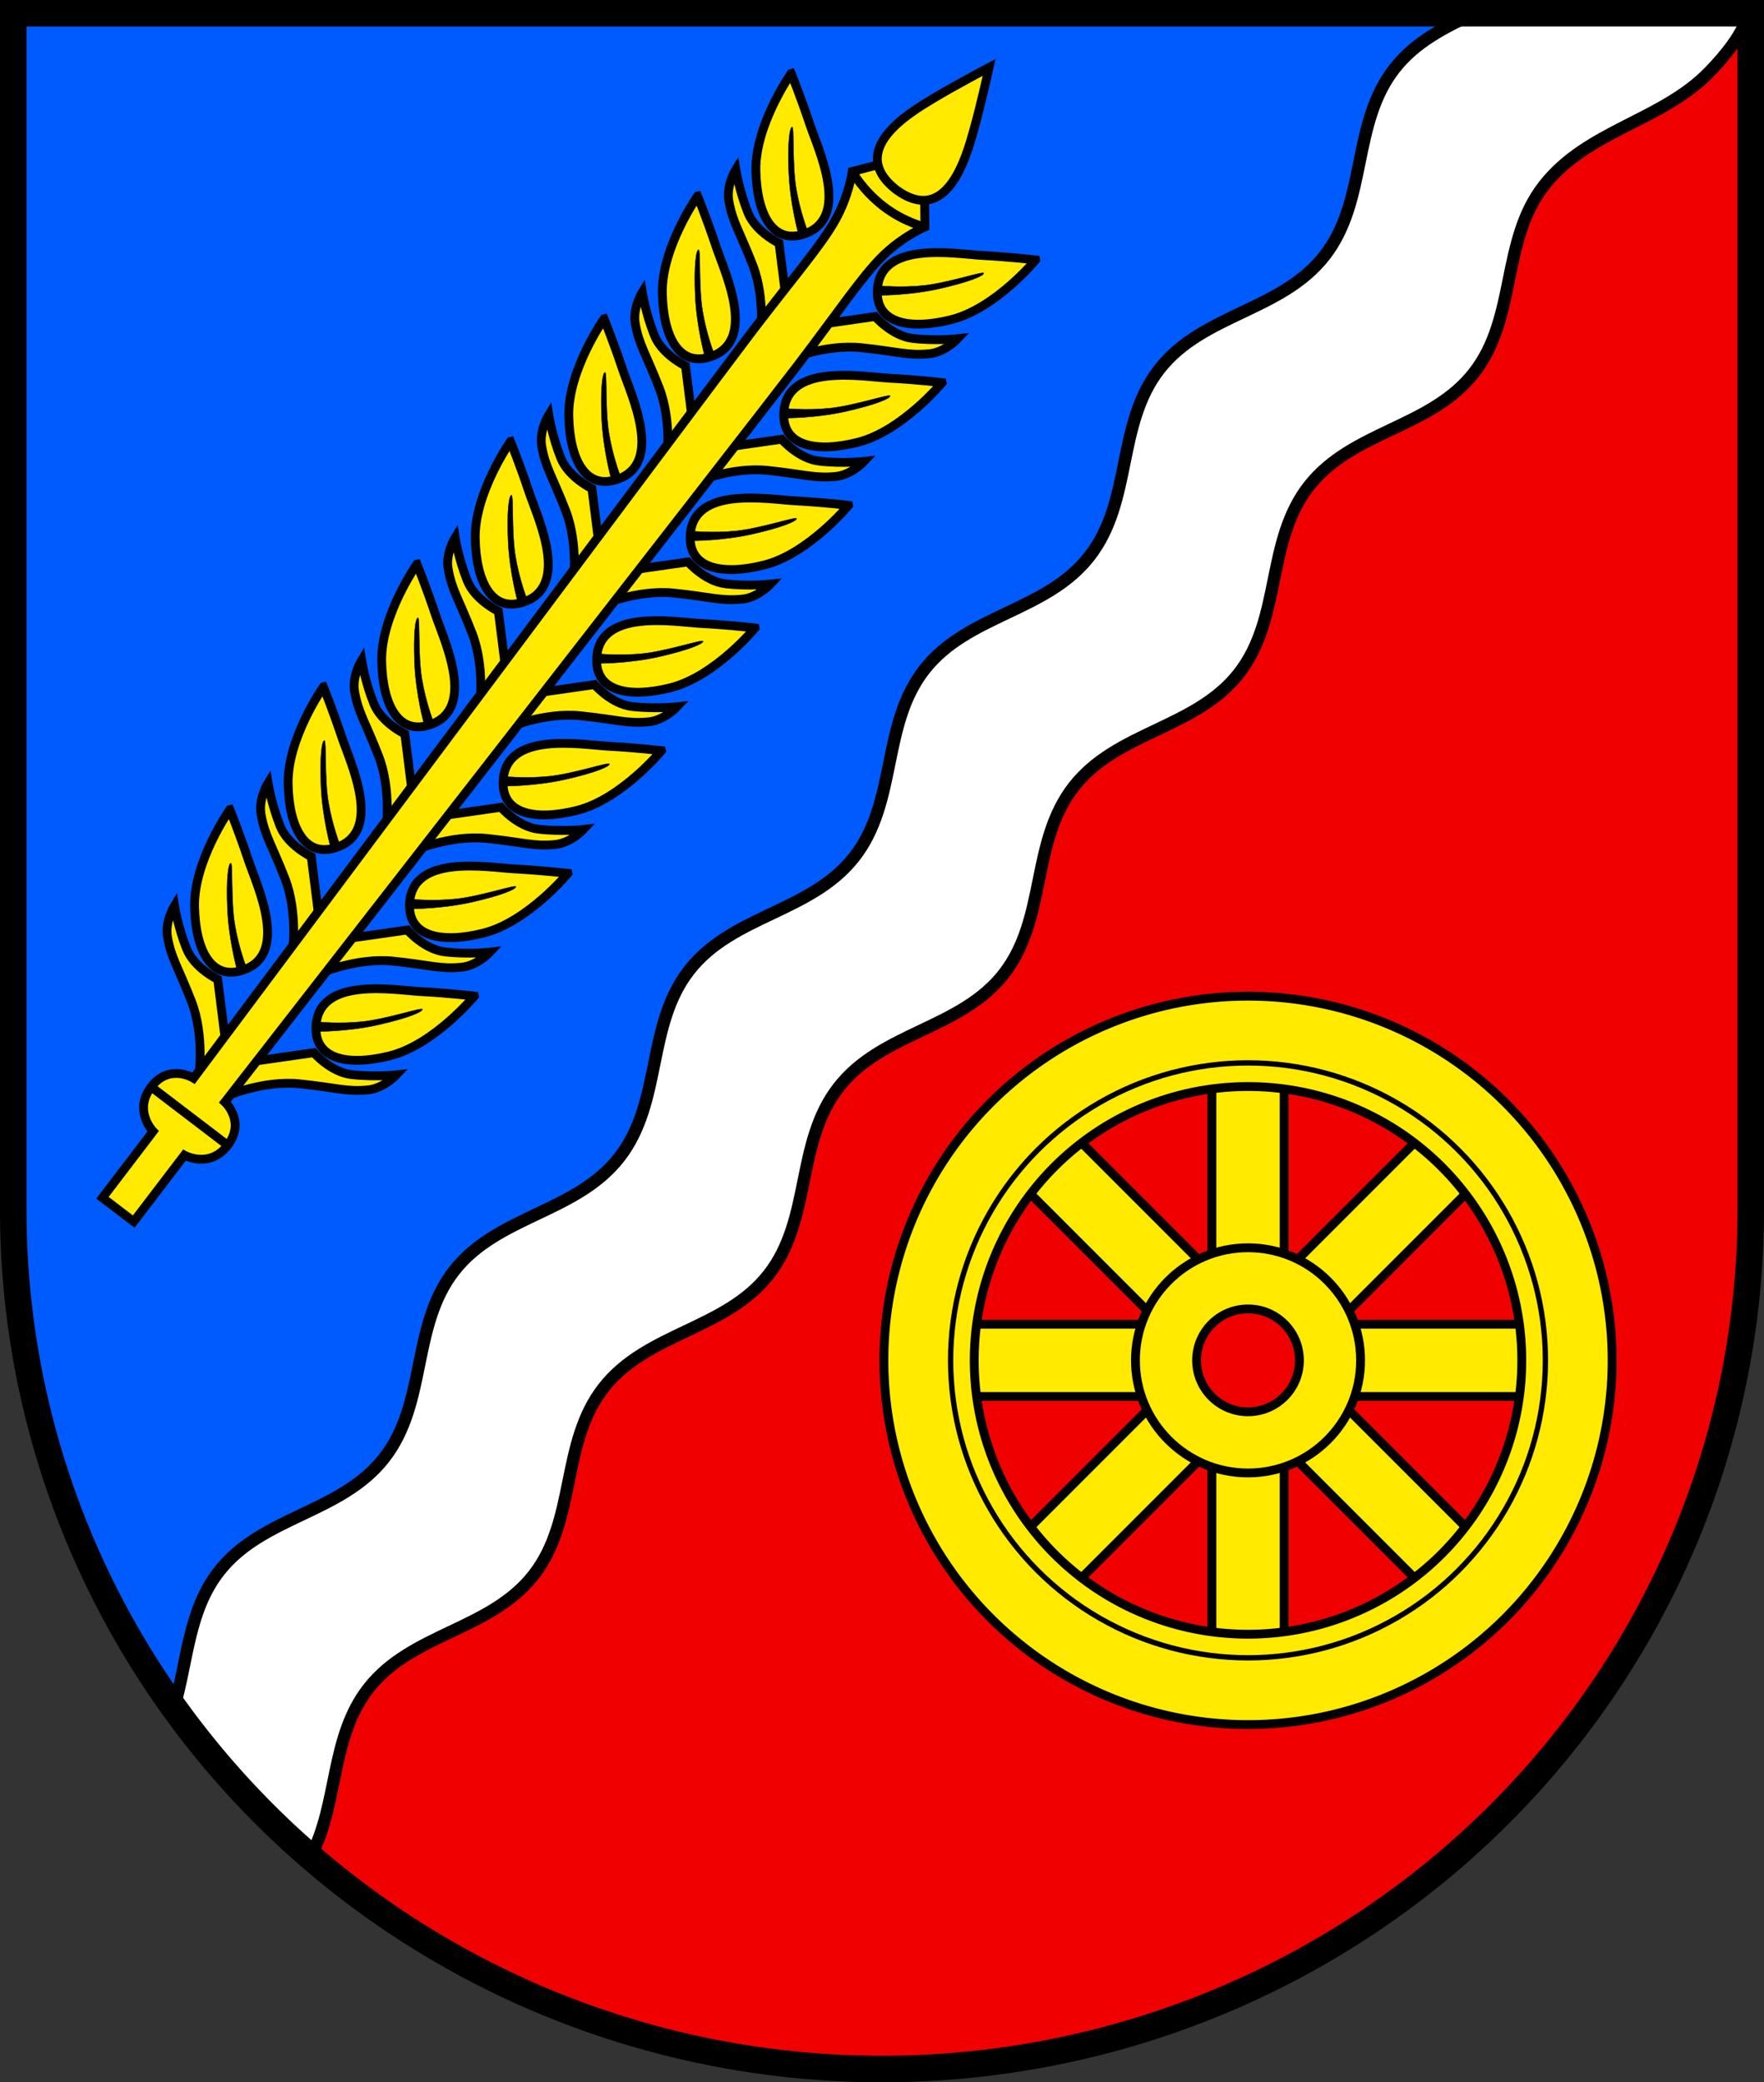 <?xml version="1.0" encoding="UTF-8" standalone="no"?>
<!-- Created with Inkscape (http://www.inkscape.org/) -->

<svg
   width="99.839mm"
   height="117.825mm"
   viewBox="0 0 99.839 117.825"
   version="1.1"
   id="svg5"
   inkscape:version="1.2.2 (732a01da63, 2022-12-09)"
   sodipodi:docname="DEU Süpplingen COA.svg"
   xmlns:inkscape="http://www.inkscape.org/namespaces/inkscape"
   xmlns:sodipodi="http://sodipodi.sourceforge.net/DTD/sodipodi-0.dtd"
   xmlns="http://www.w3.org/2000/svg"
   xmlns:svg="http://www.w3.org/2000/svg">
  <rect x="0" y="0" width="99.839" height="117.825" fill="#333333" stroke="none"/>
  <sodipodi:namedview
     id="namedview7"
     pagecolor="#9e9e9e"
     bordercolor="#666666"
     borderopacity="1.0"
     inkscape:showpageshadow="2"
     inkscape:pageopacity="0"
     inkscape:pagecheckerboard="0"
     inkscape:deskcolor="#8c8c8c"
     inkscape:document-units="mm"
     showgrid="false"
     inkscape:zoom="1.2020019"
     inkscape:cx="189.26758"
     inkscape:cy="223.37734"
     inkscape:current-layer="layer1" />
  <defs
     id="defs2" />
  <g
     inkscape:label="Ebene 1"
     inkscape:groupmode="layer"
     id="layer1"
     transform="translate(-518.911,-105.948)">
    <g
       id="g3076"
       transform="translate(461.619,2.137)">
      <path
         id="path2811"
         style="fill:#005bff;fill-opacity:1;stroke:none;stroke-width:1.5;stroke-dasharray:none"
         d="m 58.042,104.561 v 67.712 a 49.169,48.613 0 0 0 49.17,48.613 49.169,48.613 0 0 0 49.169,-48.613 49.169,48.613 0 0 0 0,-5.2e-4 v -67.712 z" />
      <path
         id="path2877"
         style="fill:#f00000;fill-opacity:1;stroke:none;stroke-width:1.5;stroke-dasharray:none"
         d="M 148.734,104.561 70.644,204.723 a 49.169,48.613 0 0 0 36.568,16.163 49.169,48.613 0 0 0 49.169,-48.613 49.169,48.613 0 0 0 0,-5.2e-4 v -67.712 z" />
      <path
         id="path3529"
         style="fill:#ffffff;fill-opacity:1;stroke:#000000;stroke-width:0.7;stroke-dasharray:none"
         d="m 140.735,104.561 c -1.67,0.794 -3.326,1.608 -4.513,3.126 -2.449,3.13 -1.519,7.474 -3.968,10.603 -2.449,3.13 -6.89,3.273 -9.338,6.403 -2.449,3.13 -1.518,7.474 -3.967,10.604 -2.449,3.13 -6.89,3.273 -9.338,6.403 -2.449,3.13 -1.519,7.474 -3.968,10.604 -2.449,3.13 -6.89,3.273 -9.338,6.403 -2.449,3.13 -1.518,7.474 -3.967,10.604 -2.449,3.13 -6.89,3.273 -9.339,6.403 -2.449,3.13 -1.518,7.475 -3.967,10.605 -2.449,3.13 -6.89,3.272 -9.339,6.402 -1.754,2.241 -1.778,5.104 -2.548,7.699 2.232,3.106 4.826,5.941 7.728,8.448 1.589,-2.997 1.098,-6.741 3.277,-9.527 2.449,-3.13 6.89,-3.273 9.339,-6.403 2.449,-3.13 1.518,-7.474 3.967,-10.604 2.449,-3.13 6.89,-3.273 9.339,-6.403 2.449,-3.13 1.518,-7.474 3.967,-10.604 2.449,-3.13 6.89,-3.273 9.339,-6.403 2.449,-3.13 1.519,-7.474 3.968,-10.604 2.449,-3.13 6.89,-3.273 9.338,-6.403 2.449,-3.13 1.518,-7.474 3.967,-10.604 2.449,-3.13 6.89,-3.273 9.338,-6.403 2.449,-3.13 1.519,-7.474 3.968,-10.604 2.449,-3.13 6.654,-3.646 9.338,-6.403 0.898,-0.922 1.926,-2.156 2.239,-3.343 z"
         sodipodi:nodetypes="cccccccccccsccccsscccccccscc" />
      <path
         id="path2990"
         style="fill:none;fill-opacity:1;stroke:#000000;stroke-width:1.5;stroke-dasharray:none"
         d="m 58.042,104.561 v 67.712 a 49.169,48.613 0 0 0 49.17,48.613 49.169,48.613 0 0 0 49.169,-48.613 49.169,48.613 0 0 0 0,-5.2e-4 v -67.712 z" />
      <g
         id="g1493"
         transform="rotate(37.333,175.479,-122.035)">
        <g
           id="g1428"
           inkscape:transform-center-x="-4.5044907"
           inkscape:transform-center-y="49.975979"
           transform="matrix(-1,0,0,1,530.588,0)">
          <g
             id="g1378"
             transform="translate(0,25.845)">
            <path
               style="fill:#ffea00;fill-opacity:1;stroke:#000000;stroke-width:0.5;stroke-dasharray:none"
               d="m 264.349,144.966 c 0,0 -1.133,-2.037 -2.913,-3.121 -1.78,-1.085 -2.398,-1.245 -3.288,-2.079 -0.65,-0.609 -0.751,-1.641 -0.751,-1.641 0,0 0.88,0.842 2.03,1.529 1.013,0.605 2.447,0.306 2.447,0.306 l 3.115,3.17 z"
               id="path1372"
               sodipodi:nodetypes="csscsccc" />
            <path
               style="fill:#ffea00;fill-opacity:1;stroke:#000000;stroke-width:0.5;stroke-dasharray:none"
               d="m 256.591,131.904 c 0,0 0.138,3.559 1.75,5.584 1.523,1.913 3.284,2.762 4.346,1.199 1.582,-2.328 -2.252,-4.279 -3.539,-5.152 -1.298,-0.885 -2.556,-1.632 -2.556,-1.632 z"
               id="path1374"
               sodipodi:nodetypes="csscc" />
            <path
               style="fill:#000000;stroke:#000000;stroke-width:0.02;stroke-dasharray:none"
               d="m 262.412,138.865 c 0,0 -1.357,-1.023 -2.478,-2.36 -1.121,-1.337 -1.571,-2.138 -1.455,-2.222 0.098,-0.071 1.293,1.691 2.276,2.615 0.983,0.924 1.991,1.534 1.991,1.534 z"
               id="path1376"
               sodipodi:nodetypes="cssscc" />
          </g>
          <g
             id="g1386"
             transform="translate(0,-26.543)">
            <path
               style="fill:#ffea00;fill-opacity:1;stroke:#000000;stroke-width:0.5;stroke-dasharray:none"
               d="m 264.349,144.966 c 0,0 -1.133,-2.037 -2.913,-3.121 -1.78,-1.085 -2.398,-1.245 -3.288,-2.079 -0.65,-0.609 -0.751,-1.641 -0.751,-1.641 0,0 0.88,0.842 2.03,1.529 1.013,0.605 2.447,0.306 2.447,0.306 l 3.115,3.17 z"
               id="path1380"
               sodipodi:nodetypes="csscsccc" />
            <path
               style="fill:#ffea00;fill-opacity:1;stroke:#000000;stroke-width:0.5;stroke-dasharray:none"
               d="m 256.591,131.904 c 0,0 0.138,3.559 1.75,5.584 1.523,1.913 3.284,2.762 4.346,1.199 1.582,-2.328 -2.252,-4.279 -3.539,-5.152 -1.298,-0.885 -2.556,-1.632 -2.556,-1.632 z"
               id="path1382"
               sodipodi:nodetypes="csscc" />
            <path
               style="fill:#000000;stroke:#000000;stroke-width:0.02;stroke-dasharray:none"
               d="m 262.412,138.865 c 0,0 -1.357,-1.023 -2.478,-2.36 -1.121,-1.337 -1.571,-2.138 -1.455,-2.222 0.098,-0.071 1.293,1.691 2.276,2.615 0.983,0.924 1.991,1.534 1.991,1.534 z"
               id="path1384"
               sodipodi:nodetypes="cssscc" />
          </g>
          <g
             id="g1394"
             transform="translate(0,-17.811)">
            <path
               style="fill:#ffea00;fill-opacity:1;stroke:#000000;stroke-width:0.5;stroke-dasharray:none"
               d="m 264.349,144.966 c 0,0 -1.133,-2.037 -2.913,-3.121 -1.78,-1.085 -2.398,-1.245 -3.288,-2.079 -0.65,-0.609 -0.751,-1.641 -0.751,-1.641 0,0 0.88,0.842 2.03,1.529 1.013,0.605 2.447,0.306 2.447,0.306 l 3.115,3.17 z"
               id="path1388"
               sodipodi:nodetypes="csscsccc" />
            <path
               style="fill:#ffea00;fill-opacity:1;stroke:#000000;stroke-width:0.5;stroke-dasharray:none"
               d="m 256.591,131.904 c 0,0 0.138,3.559 1.75,5.584 1.523,1.913 3.284,2.762 4.346,1.199 1.582,-2.328 -2.252,-4.279 -3.539,-5.152 -1.298,-0.885 -2.556,-1.632 -2.556,-1.632 z"
               id="path1390"
               sodipodi:nodetypes="csscc" />
            <path
               style="fill:#000000;stroke:#000000;stroke-width:0.02;stroke-dasharray:none"
               d="m 262.412,138.865 c 0,0 -1.357,-1.023 -2.478,-2.36 -1.121,-1.337 -1.571,-2.138 -1.455,-2.222 0.098,-0.071 1.293,1.691 2.276,2.615 0.983,0.924 1.991,1.534 1.991,1.534 z"
               id="path1392"
               sodipodi:nodetypes="cssscc" />
          </g>
          <g
             id="g1402"
             transform="translate(0,-9.08)">
            <path
               style="fill:#ffea00;fill-opacity:1;stroke:#000000;stroke-width:0.5;stroke-dasharray:none"
               d="m 264.349,144.966 c 0,0 -1.133,-2.037 -2.913,-3.121 -1.78,-1.085 -2.398,-1.245 -3.288,-2.079 -0.65,-0.609 -0.751,-1.641 -0.751,-1.641 0,0 0.88,0.842 2.03,1.529 1.013,0.605 2.447,0.306 2.447,0.306 l 3.115,3.17 z"
               id="path1396"
               sodipodi:nodetypes="csscsccc" />
            <path
               style="fill:#ffea00;fill-opacity:1;stroke:#000000;stroke-width:0.5;stroke-dasharray:none"
               d="m 256.591,131.904 c 0,0 0.138,3.559 1.75,5.584 1.523,1.913 3.284,2.762 4.346,1.199 1.582,-2.328 -2.252,-4.279 -3.539,-5.152 -1.298,-0.885 -2.556,-1.632 -2.556,-1.632 z"
               id="path1398"
               sodipodi:nodetypes="csscc" />
            <path
               style="fill:#000000;stroke:#000000;stroke-width:0.02;stroke-dasharray:none"
               d="m 262.412,138.865 c 0,0 -1.357,-1.023 -2.478,-2.36 -1.121,-1.337 -1.571,-2.138 -1.455,-2.222 0.098,-0.071 1.293,1.691 2.276,2.615 0.983,0.924 1.991,1.534 1.991,1.534 z"
               id="path1400"
               sodipodi:nodetypes="cssscc" />
          </g>
          <g
             id="g1410"
             transform="translate(0,-0.349)">
            <path
               style="fill:#ffea00;fill-opacity:1;stroke:#000000;stroke-width:0.5;stroke-dasharray:none"
               d="m 264.349,144.966 c 0,0 -1.133,-2.037 -2.913,-3.121 -1.78,-1.085 -2.398,-1.245 -3.288,-2.079 -0.65,-0.609 -0.751,-1.641 -0.751,-1.641 0,0 0.88,0.842 2.03,1.529 1.013,0.605 2.447,0.306 2.447,0.306 l 3.115,3.17 z"
               id="path1404"
               sodipodi:nodetypes="csscsccc" />
            <path
               style="fill:#ffea00;fill-opacity:1;stroke:#000000;stroke-width:0.5;stroke-dasharray:none"
               d="m 256.591,131.904 c 0,0 0.138,3.559 1.75,5.584 1.523,1.913 3.284,2.762 4.346,1.199 1.582,-2.328 -2.252,-4.279 -3.539,-5.152 -1.298,-0.885 -2.556,-1.632 -2.556,-1.632 z"
               id="path1406"
               sodipodi:nodetypes="csscc" />
            <path
               style="fill:#000000;stroke:#000000;stroke-width:0.02;stroke-dasharray:none"
               d="m 262.412,138.865 c 0,0 -1.357,-1.023 -2.478,-2.36 -1.121,-1.337 -1.571,-2.138 -1.455,-2.222 0.098,-0.071 1.293,1.691 2.276,2.615 0.983,0.924 1.991,1.534 1.991,1.534 z"
               id="path1408"
               sodipodi:nodetypes="cssscc" />
          </g>
          <g
             id="g1418"
             transform="translate(0,8.382)">
            <path
               style="fill:#ffea00;fill-opacity:1;stroke:#000000;stroke-width:0.5;stroke-dasharray:none"
               d="m 264.349,144.966 c 0,0 -1.133,-2.037 -2.913,-3.121 -1.78,-1.085 -2.398,-1.245 -3.288,-2.079 -0.65,-0.609 -0.751,-1.641 -0.751,-1.641 0,0 0.88,0.842 2.03,1.529 1.013,0.605 2.447,0.306 2.447,0.306 l 3.115,3.17 z"
               id="path1412"
               sodipodi:nodetypes="csscsccc" />
            <path
               style="fill:#ffea00;fill-opacity:1;stroke:#000000;stroke-width:0.5;stroke-dasharray:none"
               d="m 256.591,131.904 c 0,0 0.138,3.559 1.75,5.584 1.523,1.913 3.284,2.762 4.346,1.199 1.582,-2.328 -2.252,-4.279 -3.539,-5.152 -1.298,-0.885 -2.556,-1.632 -2.556,-1.632 z"
               id="path1414"
               sodipodi:nodetypes="csscc" />
            <path
               style="fill:#000000;stroke:#000000;stroke-width:0.02;stroke-dasharray:none"
               d="m 262.412,138.865 c 0,0 -1.357,-1.023 -2.478,-2.36 -1.121,-1.337 -1.571,-2.138 -1.455,-2.222 0.098,-0.071 1.293,1.691 2.276,2.615 0.983,0.924 1.991,1.534 1.991,1.534 z"
               id="path1416"
               sodipodi:nodetypes="cssscc" />
          </g>
          <g
             id="g1426"
             transform="translate(0,17.114)">
            <path
               style="fill:#ffea00;fill-opacity:1;stroke:#000000;stroke-width:0.5;stroke-dasharray:none"
               d="m 264.349,144.966 c 0,0 -1.133,-2.037 -2.913,-3.121 -1.78,-1.085 -2.398,-1.245 -3.288,-2.079 -0.65,-0.609 -0.751,-1.641 -0.751,-1.641 0,0 0.88,0.842 2.03,1.529 1.013,0.605 2.447,0.306 2.447,0.306 l 3.115,3.17 z"
               id="path1420"
               sodipodi:nodetypes="csscsccc" />
            <path
               style="fill:#ffea00;fill-opacity:1;stroke:#000000;stroke-width:0.5;stroke-dasharray:none"
               d="m 256.591,131.904 c 0,0 0.138,3.559 1.75,5.584 1.523,1.913 3.284,2.762 4.346,1.199 1.582,-2.328 -2.252,-4.279 -3.539,-5.152 -1.298,-0.885 -2.556,-1.632 -2.556,-1.632 z"
               id="path1422"
               sodipodi:nodetypes="csscc" />
            <path
               style="fill:#000000;stroke:#000000;stroke-width:0.02;stroke-dasharray:none"
               d="m 262.412,138.865 c 0,0 -1.357,-1.023 -2.478,-2.36 -1.121,-1.337 -1.571,-2.138 -1.455,-2.222 0.098,-0.071 1.293,1.691 2.276,2.615 0.983,0.924 1.991,1.534 1.991,1.534 z"
               id="path1424"
               sodipodi:nodetypes="cssscc" />
          </g>
        </g>
        <g
           id="g1370">
          <g
             id="g1292"
             transform="translate(0,25.845)">
            <path
               style="fill:#ffea00;fill-opacity:1;stroke:#000000;stroke-width:0.5;stroke-dasharray:none"
               d="m 264.349,144.966 c 0,0 -1.133,-2.037 -2.913,-3.121 -1.78,-1.085 -2.398,-1.245 -3.288,-2.079 -0.65,-0.609 -0.751,-1.641 -0.751,-1.641 0,0 0.88,0.842 2.03,1.529 1.013,0.605 2.447,0.306 2.447,0.306 l 3.115,3.17 z"
               id="path1227"
               sodipodi:nodetypes="csscsccc" />
            <path
               style="fill:#ffea00;fill-opacity:1;stroke:#000000;stroke-width:0.5;stroke-dasharray:none"
               d="m 256.591,131.904 c 0,0 0.138,3.559 1.75,5.584 1.523,1.913 3.284,2.762 4.346,1.199 1.582,-2.328 -2.252,-4.279 -3.539,-5.152 -1.298,-0.885 -2.556,-1.632 -2.556,-1.632 z"
               id="path1229"
               sodipodi:nodetypes="csscc" />
            <path
               style="fill:#000000;stroke:#000000;stroke-width:0.02;stroke-dasharray:none"
               d="m 262.412,138.865 c 0,0 -1.357,-1.023 -2.478,-2.36 -1.121,-1.337 -1.571,-2.138 -1.455,-2.222 0.098,-0.071 1.293,1.691 2.276,2.615 0.983,0.924 1.991,1.534 1.991,1.534 z"
               id="path1233"
               sodipodi:nodetypes="cssscc" />
          </g>
          <g
             id="g1300"
             transform="translate(0,-26.543)">
            <path
               style="fill:#ffea00;fill-opacity:1;stroke:#000000;stroke-width:0.5;stroke-dasharray:none"
               d="m 264.349,144.966 c 0,0 -1.133,-2.037 -2.913,-3.121 -1.78,-1.085 -2.398,-1.245 -3.288,-2.079 -0.65,-0.609 -0.751,-1.641 -0.751,-1.641 0,0 0.88,0.842 2.03,1.529 1.013,0.605 2.447,0.306 2.447,0.306 l 3.115,3.17 z"
               id="path1294"
               sodipodi:nodetypes="csscsccc" />
            <path
               style="fill:#ffea00;fill-opacity:1;stroke:#000000;stroke-width:0.5;stroke-dasharray:none"
               d="m 256.591,131.904 c 0,0 0.138,3.559 1.75,5.584 1.523,1.913 3.284,2.762 4.346,1.199 1.582,-2.328 -2.252,-4.279 -3.539,-5.152 -1.298,-0.885 -2.556,-1.632 -2.556,-1.632 z"
               id="path1296"
               sodipodi:nodetypes="csscc" />
            <path
               style="fill:#000000;stroke:#000000;stroke-width:0.02;stroke-dasharray:none"
               d="m 262.412,138.865 c 0,0 -1.357,-1.023 -2.478,-2.36 -1.121,-1.337 -1.571,-2.138 -1.455,-2.222 0.098,-0.071 1.293,1.691 2.276,2.615 0.983,0.924 1.991,1.534 1.991,1.534 z"
               id="path1298"
               sodipodi:nodetypes="cssscc" />
          </g>
          <g
             id="g1308"
             transform="translate(0,-17.811)">
            <path
               style="fill:#ffea00;fill-opacity:1;stroke:#000000;stroke-width:0.5;stroke-dasharray:none"
               d="m 264.349,144.966 c 0,0 -1.133,-2.037 -2.913,-3.121 -1.78,-1.085 -2.398,-1.245 -3.288,-2.079 -0.65,-0.609 -0.751,-1.641 -0.751,-1.641 0,0 0.88,0.842 2.03,1.529 1.013,0.605 2.447,0.306 2.447,0.306 l 3.115,3.17 z"
               id="path1302"
               sodipodi:nodetypes="csscsccc" />
            <path
               style="fill:#ffea00;fill-opacity:1;stroke:#000000;stroke-width:0.5;stroke-dasharray:none"
               d="m 256.591,131.904 c 0,0 0.138,3.559 1.75,5.584 1.523,1.913 3.284,2.762 4.346,1.199 1.582,-2.328 -2.252,-4.279 -3.539,-5.152 -1.298,-0.885 -2.556,-1.632 -2.556,-1.632 z"
               id="path1304"
               sodipodi:nodetypes="csscc" />
            <path
               style="fill:#000000;stroke:#000000;stroke-width:0.02;stroke-dasharray:none"
               d="m 262.412,138.865 c 0,0 -1.357,-1.023 -2.478,-2.36 -1.121,-1.337 -1.571,-2.138 -1.455,-2.222 0.098,-0.071 1.293,1.691 2.276,2.615 0.983,0.924 1.991,1.534 1.991,1.534 z"
               id="path1306"
               sodipodi:nodetypes="cssscc" />
          </g>
          <g
             id="g1316"
             transform="translate(0,-9.08)">
            <path
               style="fill:#ffea00;fill-opacity:1;stroke:#000000;stroke-width:0.5;stroke-dasharray:none"
               d="m 264.349,144.966 c 0,0 -1.133,-2.037 -2.913,-3.121 -1.78,-1.085 -2.398,-1.245 -3.288,-2.079 -0.65,-0.609 -0.751,-1.641 -0.751,-1.641 0,0 0.88,0.842 2.03,1.529 1.013,0.605 2.447,0.306 2.447,0.306 l 3.115,3.17 z"
               id="path1310"
               sodipodi:nodetypes="csscsccc" />
            <path
               style="fill:#ffea00;fill-opacity:1;stroke:#000000;stroke-width:0.5;stroke-dasharray:none"
               d="m 256.591,131.904 c 0,0 0.138,3.559 1.75,5.584 1.523,1.913 3.284,2.762 4.346,1.199 1.582,-2.328 -2.252,-4.279 -3.539,-5.152 -1.298,-0.885 -2.556,-1.632 -2.556,-1.632 z"
               id="path1312"
               sodipodi:nodetypes="csscc" />
            <path
               style="fill:#000000;stroke:#000000;stroke-width:0.02;stroke-dasharray:none"
               d="m 262.412,138.865 c 0,0 -1.357,-1.023 -2.478,-2.36 -1.121,-1.337 -1.571,-2.138 -1.455,-2.222 0.098,-0.071 1.293,1.691 2.276,2.615 0.983,0.924 1.991,1.534 1.991,1.534 z"
               id="path1314"
               sodipodi:nodetypes="cssscc" />
          </g>
          <g
             id="g1324"
             transform="translate(0,-0.349)">
            <path
               style="fill:#ffea00;fill-opacity:1;stroke:#000000;stroke-width:0.5;stroke-dasharray:none"
               d="m 264.349,144.966 c 0,0 -1.133,-2.037 -2.913,-3.121 -1.78,-1.085 -2.398,-1.245 -3.288,-2.079 -0.65,-0.609 -0.751,-1.641 -0.751,-1.641 0,0 0.88,0.842 2.03,1.529 1.013,0.605 2.447,0.306 2.447,0.306 l 3.115,3.17 z"
               id="path1318"
               sodipodi:nodetypes="csscsccc" />
            <path
               style="fill:#ffea00;fill-opacity:1;stroke:#000000;stroke-width:0.5;stroke-dasharray:none"
               d="m 256.591,131.904 c 0,0 0.138,3.559 1.75,5.584 1.523,1.913 3.284,2.762 4.346,1.199 1.582,-2.328 -2.252,-4.279 -3.539,-5.152 -1.298,-0.885 -2.556,-1.632 -2.556,-1.632 z"
               id="path1320"
               sodipodi:nodetypes="csscc" />
            <path
               style="fill:#000000;stroke:#000000;stroke-width:0.02;stroke-dasharray:none"
               d="m 262.412,138.865 c 0,0 -1.357,-1.023 -2.478,-2.36 -1.121,-1.337 -1.571,-2.138 -1.455,-2.222 0.098,-0.071 1.293,1.691 2.276,2.615 0.983,0.924 1.991,1.534 1.991,1.534 z"
               id="path1322"
               sodipodi:nodetypes="cssscc" />
          </g>
          <g
             id="g1332"
             transform="translate(0,8.382)">
            <path
               style="fill:#ffea00;fill-opacity:1;stroke:#000000;stroke-width:0.5;stroke-dasharray:none"
               d="m 264.349,144.966 c 0,0 -1.133,-2.037 -2.913,-3.121 -1.78,-1.085 -2.398,-1.245 -3.288,-2.079 -0.65,-0.609 -0.751,-1.641 -0.751,-1.641 0,0 0.88,0.842 2.03,1.529 1.013,0.605 2.447,0.306 2.447,0.306 l 3.115,3.17 z"
               id="path1326"
               sodipodi:nodetypes="csscsccc" />
            <path
               style="fill:#ffea00;fill-opacity:1;stroke:#000000;stroke-width:0.5;stroke-dasharray:none"
               d="m 256.591,131.904 c 0,0 0.138,3.559 1.75,5.584 1.523,1.913 3.284,2.762 4.346,1.199 1.582,-2.328 -2.252,-4.279 -3.539,-5.152 -1.298,-0.885 -2.556,-1.632 -2.556,-1.632 z"
               id="path1328"
               sodipodi:nodetypes="csscc" />
            <path
               style="fill:#000000;stroke:#000000;stroke-width:0.02;stroke-dasharray:none"
               d="m 262.412,138.865 c 0,0 -1.357,-1.023 -2.478,-2.36 -1.121,-1.337 -1.571,-2.138 -1.455,-2.222 0.098,-0.071 1.293,1.691 2.276,2.615 0.983,0.924 1.991,1.534 1.991,1.534 z"
               id="path1330"
               sodipodi:nodetypes="cssscc" />
          </g>
          <g
             id="g1340"
             transform="translate(0,17.114)">
            <path
               style="fill:#ffea00;fill-opacity:1;stroke:#000000;stroke-width:0.5;stroke-dasharray:none"
               d="m 264.349,144.966 c 0,0 -1.133,-2.037 -2.913,-3.121 -1.78,-1.085 -2.398,-1.245 -3.288,-2.079 -0.65,-0.609 -0.751,-1.641 -0.751,-1.641 0,0 0.88,0.842 2.03,1.529 1.013,0.605 2.447,0.306 2.447,0.306 l 3.115,3.17 z"
               id="path1334"
               sodipodi:nodetypes="csscsccc" />
            <path
               style="fill:#ffea00;fill-opacity:1;stroke:#000000;stroke-width:0.5;stroke-dasharray:none"
               d="m 256.591,131.904 c 0,0 0.138,3.559 1.75,5.584 1.523,1.913 3.284,2.762 4.346,1.199 1.582,-2.328 -2.252,-4.279 -3.539,-5.152 -1.298,-0.885 -2.556,-1.632 -2.556,-1.632 z"
               id="path1336"
               sodipodi:nodetypes="csscc" />
            <path
               style="fill:#000000;stroke:#000000;stroke-width:0.02;stroke-dasharray:none"
               d="m 262.412,138.865 c 0,0 -1.357,-1.023 -2.478,-2.36 -1.121,-1.337 -1.571,-2.138 -1.455,-2.222 0.098,-0.071 1.293,1.691 2.276,2.615 0.983,0.924 1.991,1.534 1.991,1.534 z"
               id="path1338"
               sodipodi:nodetypes="cssscc" />
          </g>
        </g>
        <g
           id="g1210">
          <path
             id="path1033"
             style="fill:#ffea00;fill-opacity:1;stroke:#000000;stroke-width:0.5;stroke-dasharray:none"
             d="m 265.294,104.375 -2.588,3.304 c 0,0 0.669,1.14 0.905,2.753 0.236,1.612 0.079,4.051 0.079,7.826 0,3.775 0.49,52.821 0.49,52.821 -0.022,0.002 -1.611,0.165 -1.611,1.849 0,1.696 1.613,1.933 1.613,1.933 v 4.727 h 1.113 1.112 v -4.727 c 0,0 1.613,-0.236 1.613,-1.933 0,-1.684 -1.588,-1.847 -1.611,-1.849 0,0 0.49,-49.046 0.49,-52.821 0,-3.775 -0.157,-6.214 0.079,-7.826 0.236,-1.612 0.904,-2.753 0.904,-2.753 z" />
          <path
             style="fill:#ffea00;fill-opacity:1;stroke:#000000;stroke-width:0.5;stroke-dasharray:none"
             d="m 266.761,101.661 c 0.551,1.396 2.132,5.27 -1.467,5.329 -3.598,-0.059 -2.017,-3.933 -1.467,-5.329 0.551,-1.396 1.467,-3.362 1.467,-3.362 0,0 0.916,1.966 1.467,3.362 z"
             id="path1142"
             sodipodi:nodetypes="scscs" />
          <path
             style="fill:none;stroke:#000000;stroke-width:0.5;stroke-dasharray:none"
             d="m 267.882,107.678 c 0,0 -1.09,0.507 -2.588,0.497 -1.498,-0.01 -2.588,-0.497 -2.588,-0.497"
             id="path1200"
             sodipodi:nodetypes="czc" />
          <path
             style="fill:none;stroke:#000000;stroke-width:0.5;stroke-dasharray:none"
             d="m 262.569,172.928 h 5.45"
             id="path1204" />
        </g>
      </g>
      <g
         id="g1862"
         transform="translate(-197.467,16.163)">
        <g
           id="g1849"
           transform="rotate(-45,325.394,164.624)">
          <rect
             style="fill:#ffea00;fill-opacity:1;stroke:#000000;stroke-width:0.5;stroke-dasharray:none"
             id="rect1845"
             width="4.09"
             height="36.653"
             x="323.349"
             y="146.298" />
          <rect
             style="fill:#ffea00;fill-opacity:1;stroke:#000000;stroke-width:0.5;stroke-dasharray:none"
             id="rect1847"
             width="4.09"
             height="36.653"
             x="-166.669"
             y="307.068"
             transform="rotate(-90)" />
        </g>
        <g
           id="g1843">
          <rect
             style="fill:#ffea00;fill-opacity:1;stroke:#000000;stroke-width:0.5;stroke-dasharray:none"
             id="rect1724"
             width="4.09"
             height="36.653"
             x="323.349"
             y="146.298" />
          <rect
             style="fill:#ffea00;fill-opacity:1;stroke:#000000;stroke-width:0.5;stroke-dasharray:none"
             id="rect1778"
             width="4.09"
             height="36.653"
             x="-166.669"
             y="307.068"
             transform="rotate(-90)" />
        </g>
        <path
           id="path1549"
           style="fill:#ffea00;fill-opacity:1;stroke:#000000;stroke-width:0.5;stroke-dasharray:none"
           d="m 325.394,144.017 a 20.608,20.608 0 0 0 -20.608,20.608 20.608,20.608 0 0 0 20.608,20.608 20.608,20.608 0 0 0 20.608,-20.608 20.608,20.608 0 0 0 -20.608,-20.608 z m 0,5.113 a 15.495,15.495 0 0 1 15.495,15.495 15.495,15.495 0 0 1 -15.495,15.495 15.495,15.495 0 0 1 -15.495,-15.495 15.495,15.495 0 0 1 15.495,-15.495 z" />
        <circle
           style="fill:none;fill-opacity:1;stroke:#000000;stroke-width:0.3;stroke-dasharray:none"
           id="circle1661"
           cx="325.394"
           cy="164.624"
           r="16.832" />
        <g
           id="g1670">
          <circle
             style="fill:#ffea00;fill-opacity:1;stroke:#000000;stroke-width:0.5;stroke-dasharray:none"
             id="circle1664"
             cx="325.394"
             cy="164.624"
             r="6.371" />
          <circle
             style="fill:#f00000;fill-opacity:1;stroke:#000000;stroke-width:0.5;stroke-dasharray:none"
             id="circle1666"
             cx="325.394"
             cy="164.624"
             r="2.91" />
        </g>
      </g>
    </g>
  </g>
</svg>

